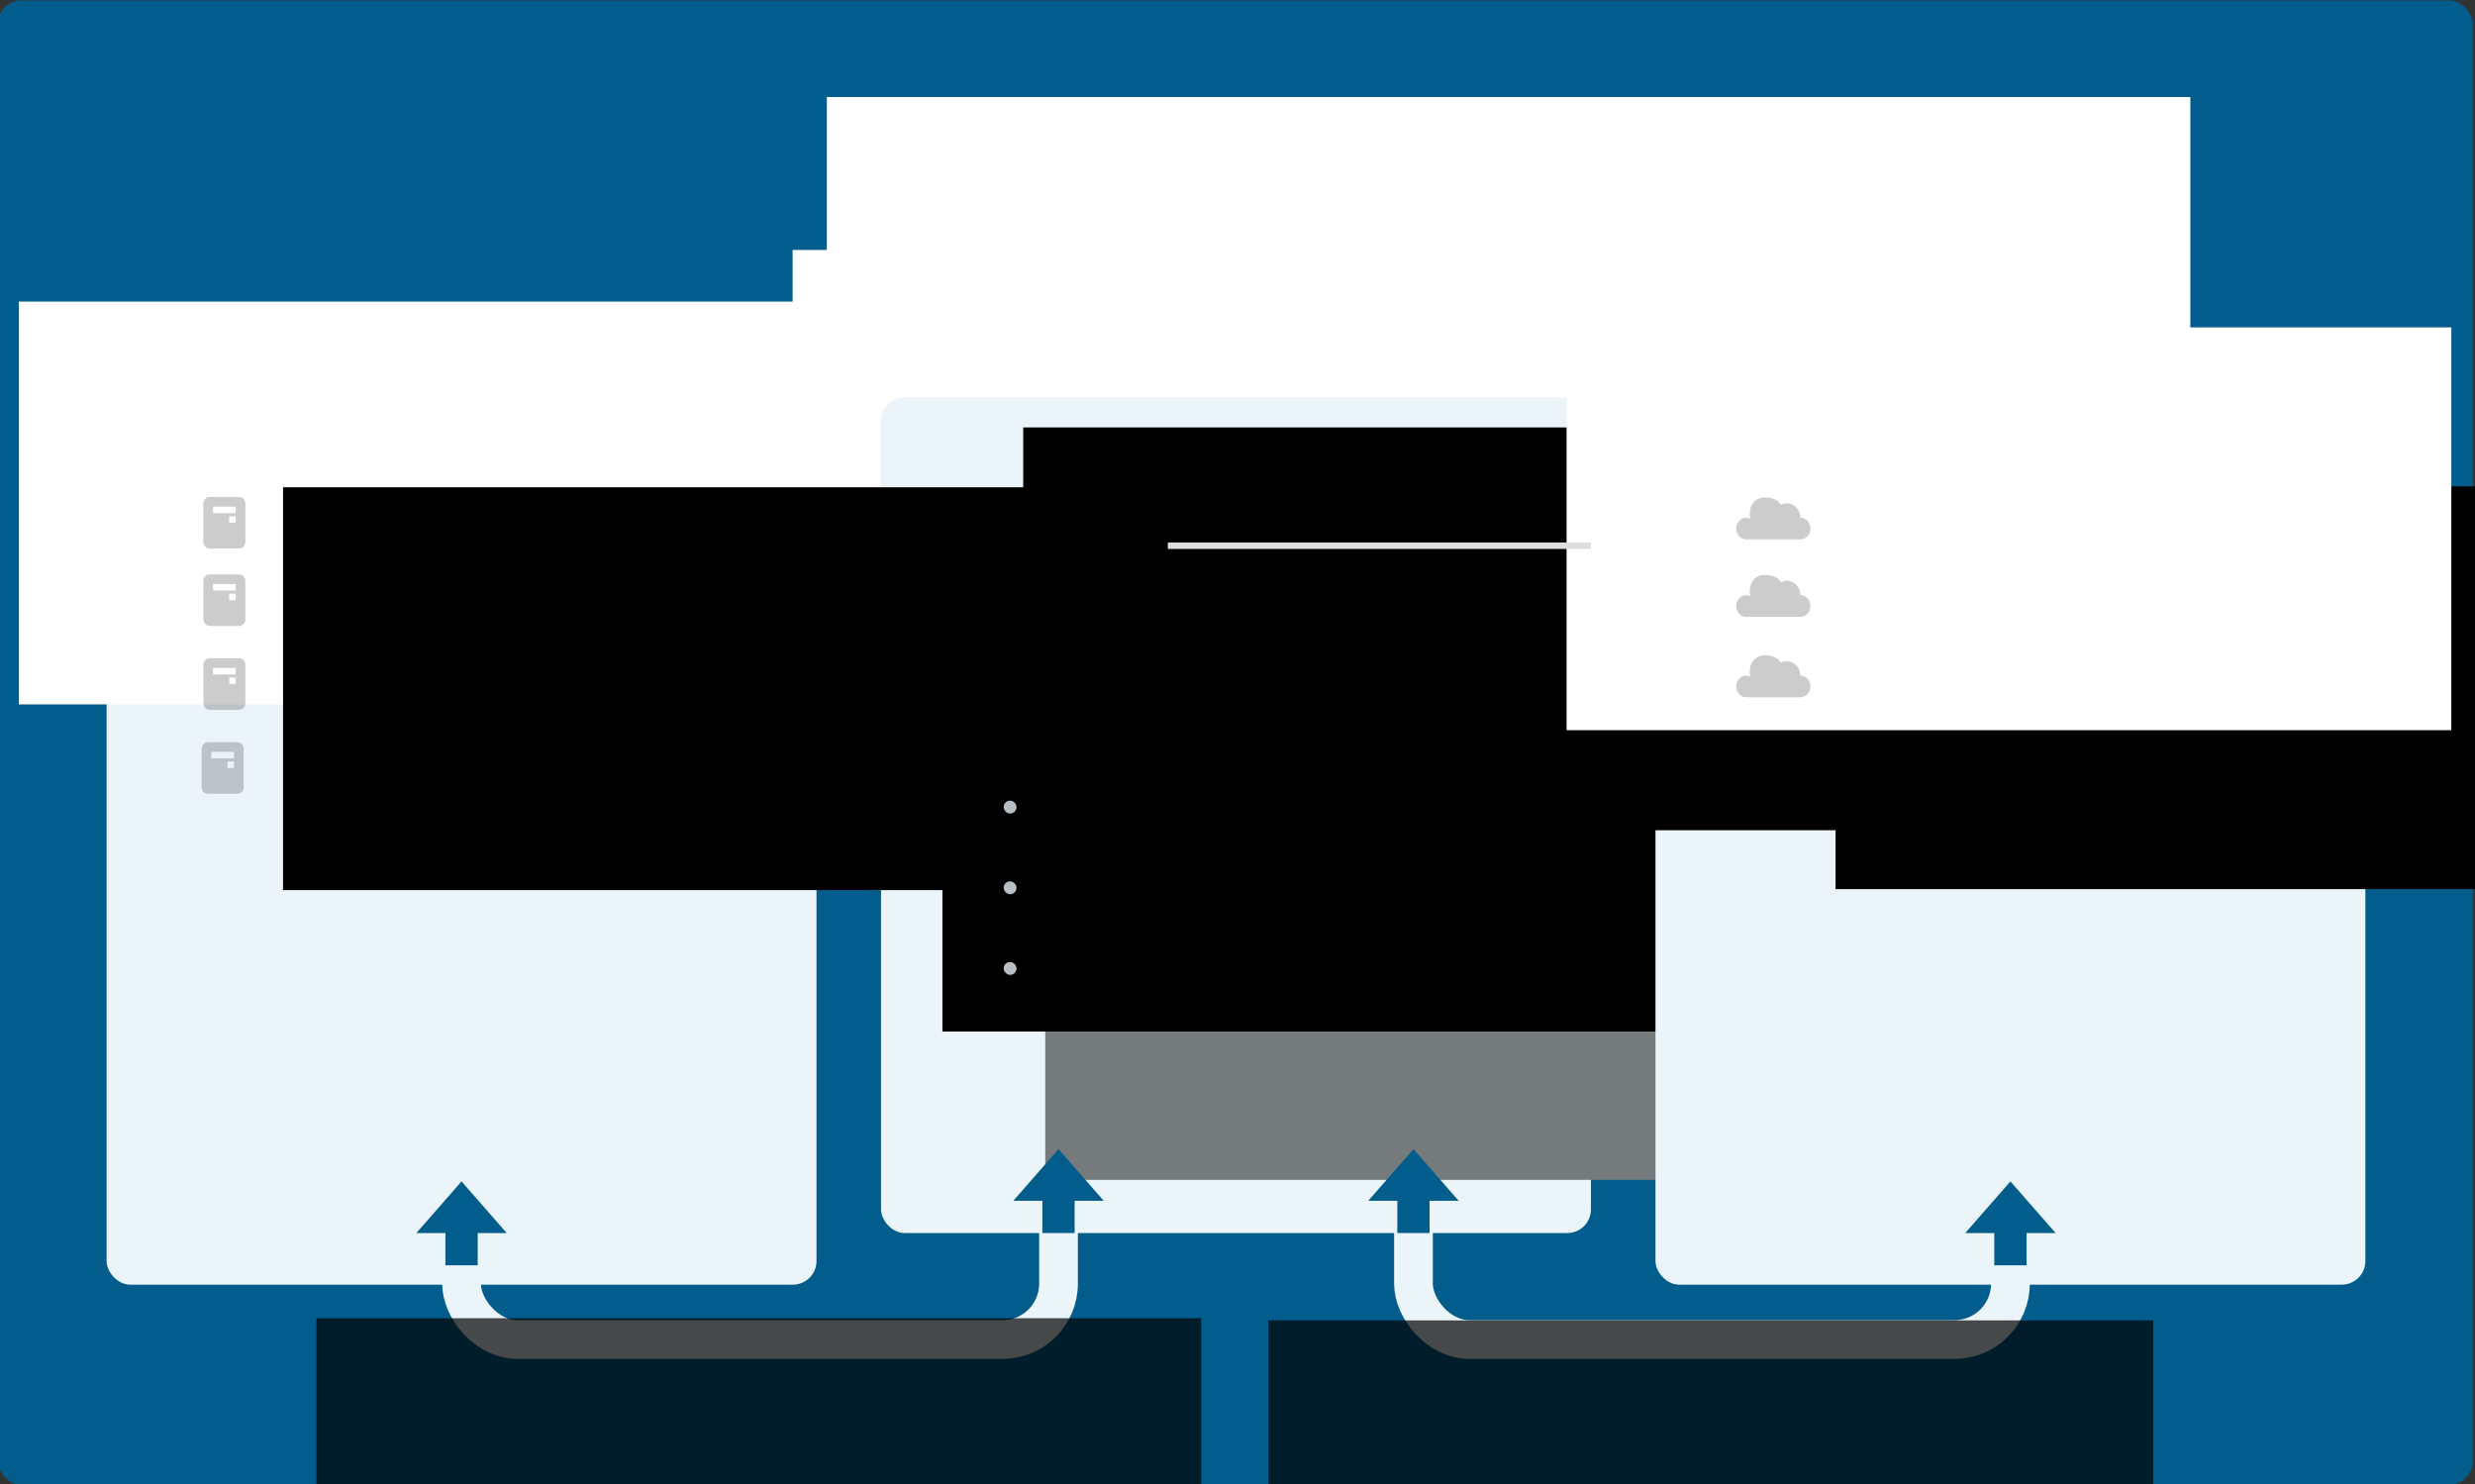 <?xml version="1.0" encoding="UTF-8" standalone="no"?>
<!-- Created with Inkscape (http://www.inkscape.org/) -->

<svg
   xmlns:dc="http://purl.org/dc/elements/1.1/"
   xmlns:cc="http://creativecommons.org/ns#"
   xmlns:rdf="http://www.w3.org/1999/02/22-rdf-syntax-ns#"
   xmlns:svg="http://www.w3.org/2000/svg"
   xmlns="http://www.w3.org/2000/svg"
   xmlns:sodipodi="http://sodipodi.sourceforge.net/DTD/sodipodi-0.dtd"
   xmlns:inkscape="http://www.inkscape.org/namespaces/inkscape"
   width="767"
   height="460"
   id="svg2"
   version="1.1"
   inkscape:version="0.48+devel r9968"
   sodipodi:docname="aeolus-overview-v2.svg"
   inkscape:export-filename="/Users/user/Documents/Aptana Studio 3 Workspace/aeolus-website/aeolusproject.org/content/images/concept_aeolus_high_level.png"
   inkscape:export-xdpi="90"
   inkscape:export-ydpi="90">
  <rect width="100%" height="100%" fill="#333333" stroke="none"/>
  <defs
     id="defs4">
    <inkscape:perspective
       sodipodi:type="inkscape:persp3d"
       inkscape:vp_x="0 : 526.18109 : 1"
       inkscape:vp_y="0 : 1000 : 0"
       inkscape:vp_z="744.09448 : 526.18109 : 1"
       inkscape:persp3d-origin="372.04724 : 350.78739 : 1"
       id="perspective10" />
    <inkscape:perspective
       id="perspective2884"
       inkscape:persp3d-origin="0.5 : 0.33333333 : 1"
       inkscape:vp_z="1 : 0.5 : 1"
       inkscape:vp_y="0 : 1000 : 0"
       inkscape:vp_x="0 : 0.5 : 1"
       sodipodi:type="inkscape:persp3d" />
    <inkscape:perspective
       id="perspective2947"
       inkscape:persp3d-origin="0.5 : 0.33333333 : 1"
       inkscape:vp_z="1 : 0.5 : 1"
       inkscape:vp_y="0 : 1000 : 0"
       inkscape:vp_x="0 : 0.5 : 1"
       sodipodi:type="inkscape:persp3d" />
    <inkscape:perspective
       id="perspective3018"
       inkscape:persp3d-origin="0.5 : 0.33333333 : 1"
       inkscape:vp_z="1 : 0.5 : 1"
       inkscape:vp_y="0 : 1000 : 0"
       inkscape:vp_x="0 : 0.5 : 1"
       sodipodi:type="inkscape:persp3d" />
    <inkscape:perspective
       id="perspective3845"
       inkscape:persp3d-origin="0.5 : 0.33333333 : 1"
       inkscape:vp_z="1 : 0.5 : 1"
       inkscape:vp_y="0 : 1000 : 0"
       inkscape:vp_x="0 : 0.5 : 1"
       sodipodi:type="inkscape:persp3d" />
    <inkscape:perspective
       id="perspective4035"
       inkscape:persp3d-origin="8.000001 : 5.3333333 : 1"
       inkscape:vp_z="16.000002 : 8 : 1"
       inkscape:vp_y="0 : 1000 : 0"
       inkscape:vp_x="0 : 8 : 1"
       sodipodi:type="inkscape:persp3d" />
    <inkscape:perspective
       id="perspective4101"
       inkscape:persp3d-origin="16 : 10.666667 : 1"
       inkscape:vp_z="32 : 16 : 1"
       inkscape:vp_y="0 : 1000 : 0"
       inkscape:vp_x="0 : 16 : 1"
       sodipodi:type="inkscape:persp3d" />
  </defs>
  <sodipodi:namedview
     id="base"
     pagecolor="#ffffff"
     bordercolor="#666666"
     borderopacity="1.0"
     inkscape:pageopacity="0.0"
     inkscape:pageshadow="2"
     inkscape:zoom="1"
     inkscape:cx="388.64122"
     inkscape:cy="210.81676"
     inkscape:document-units="px"
     inkscape:current-layer="layer1"
     showgrid="false"
     inkscape:window-width="1069"
     inkscape:window-height="986"
     inkscape:window-x="857"
     inkscape:window-y="195"
     inkscape:window-maximized="0"
     inkscape:snap-global="true"
     showborder="false">
    <inkscape:grid
       type="xygrid"
       id="grid4274"
       empspacing="5"
       visible="true"
       enabled="true"
       snapvisiblegridlinesonly="true" />
  </sodipodi:namedview>
  <g
     inkscape:label="Layer 1"
     inkscape:groupmode="layer"
     id="layer1"
     transform="translate(-32.304,-355.362)">
    <rect
       style="fill:#025d8c;fill-opacity:1;stroke:none"
       id="rect2890"
       width="767"
       height="460"
       x="31.639"
       y="355.482"
       rx="7.325"
       ry="7.325" />
    <rect
       ry="17.325"
       rx="17.325"
       y="673.234"
       x="470.335"
       height="97.248"
       width="185"
       id="rect4406"
       style="fill:none;stroke:#ebf4f8;stroke-width:12;stroke-linecap:round;stroke-linejoin:round;stroke-miterlimit:4;stroke-opacity:1;stroke-dasharray:none;stroke-dashoffset:0" />
    <rect
       style="fill:none;stroke:#ebf4f8;stroke-width:12;stroke-linecap:round;stroke-linejoin:round;stroke-miterlimit:4;stroke-opacity:1;stroke-dasharray:none;stroke-dashoffset:0"
       id="rect4282"
       width="185"
       height="97.248"
       x="175.335"
       y="673.234"
       rx="17.325"
       ry="17.325" />
    <rect
       ry="7.325"
       rx="7.325"
       y="412.452"
       x="42.639"
       height="281"
       width="745"
       id="rect4284"
       style="fill:#025d8c;fill-opacity:1;stroke:none" />
    <flowRoot
       xml:space="preserve"
       id="flowRoot2892"
       style="font-size:29.641px;font-style:normal;font-variant:normal;font-weight:bold;font-stretch:normal;text-align:start;line-height:125%;letter-spacing:0px;word-spacing:0px;writing-mode:lr-tb;text-anchor:start;fill:#ffffff;fill-opacity:1;stroke:none;font-family:Overpass;-inkscape-font-specification:Overpass Bold"
       transform="matrix(0.675,0,0,0.675,308.79,96.972)"><flowRegion
         id="flowRegion2894"><rect
           id="rect2896"
           width="626"
           height="285"
           x="-30"
           y="427.362"
           style="font-size:29.641px;font-style:normal;font-variant:normal;font-weight:bold;font-stretch:normal;text-align:start;line-height:125%;writing-mode:lr-tb;text-anchor:start;fill:#ffffff;fill-opacity:1;font-family:Overpass;-inkscape-font-specification:Overpass Bold" /></flowRegion><flowPara
         id="flowPara2898"
         style="font-size:29.641px;font-style:normal;font-variant:normal;font-weight:bold;font-stretch:normal;text-align:start;line-height:125%;writing-mode:lr-tb;text-anchor:start;font-family:Overpass;-inkscape-font-specification:Overpass Bold">High level Aeolus overview</flowPara></flowRoot>    <rect
       ry="7.325"
       rx="7.325"
       y="494.482"
       x="65.335"
       height="259"
       width="220"
       id="rect4307"
       style="fill:#ebf4f8;fill-opacity:1;stroke:none" />
    <flowRoot
       transform="matrix(0.438,0,0,0.438,51.273,261.635)"
       style="font-size:40px;font-style:normal;font-weight:normal;text-align:center;line-height:125%;letter-spacing:0px;word-spacing:0px;text-anchor:middle;fill:#ffffff;fill-opacity:1;stroke:none;font-family:Overpass;-inkscape-font-specification:Overpass"
       id="flowRoot3851"
       xml:space="preserve"><flowRegion
         id="flowRegion3853"><rect
           style="text-align:center;text-anchor:middle;fill:#ffffff;fill-opacity:1;font-family:Overpass;-inkscape-font-specification:Overpass"
           y="427.362"
           x="-30"
           height="285"
           width="626"
           id="rect3855" /></flowRegion><flowPara
         id="flowPara3857"
         style="font-size:41.062px;text-align:center;text-anchor:middle">Private Cloud</flowPara><flowPara
         id="flowPara3859"
         style="font-size:27.375px;text-align:center;text-anchor:middle;opacity:0.5">(servers on your premises)</flowPara></flowRoot>    <flowRoot
       xml:space="preserve"
       id="flowRoot3861"
       style="font-size:40px;font-style:normal;font-weight:normal;text-align:center;line-height:125%;letter-spacing:0px;word-spacing:0px;text-anchor:middle;fill:#ffffff;fill-opacity:1;stroke:none;font-family:Overpass;-inkscape-font-specification:Overpass"
       transform="matrix(0.438,0,0,0.438,291.077,245.635)"><flowRegion
         id="flowRegion3863"><rect
           id="rect3865"
           width="626"
           height="285"
           x="-30"
           y="427.362"
           style="text-align:center;text-anchor:middle;fill:#ffffff;fill-opacity:1;font-family:Overpass;-inkscape-font-specification:Overpass" /></flowRegion><flowPara
         style="font-size:41.062px;text-align:center;text-anchor:middle"
         id="flowPara3867">Aeolus</flowPara><flowPara
         style="font-size:27.375px;text-align:center;text-anchor:middle;opacity:0.5"
         id="flowPara3869">(servers on your premises)</flowPara></flowRoot>    <rect
       style="fill:#ebf4f8;fill-opacity:1;stroke:none"
       id="rect3920"
       width="220"
       height="259"
       x="305.335"
       y="478.482"
       rx="7.325"
       ry="7.325" />
    <flowRoot
       transform="matrix(0.438,0,0,0.438,369.365,408.99)"
       style="font-size:40px;font-style:normal;font-variant:normal;font-weight:normal;font-stretch:normal;text-align:start;line-height:140%;letter-spacing:0px;word-spacing:0px;writing-mode:lr-tb;text-anchor:start;fill:#757a7c;fill-opacity:1;stroke:none;font-family:Overpass;-inkscape-font-specification:Overpass"
       id="flowRoot3926"
       xml:space="preserve"><flowRegion
         id="flowRegion3928"><rect
           style="font-size:40px;font-style:normal;font-variant:normal;font-weight:normal;font-stretch:normal;text-align:start;line-height:140%;writing-mode:lr-tb;text-anchor:start;fill:#757a7c;fill-opacity:1;font-family:Overpass;-inkscape-font-specification:Overpass"
           y="427.362"
           x="-30"
           height="285"
           width="626"
           id="rect3930" /></flowRegion><flowPara
         id="flowPara3936"
         style="font-size:40px;font-style:normal;font-variant:normal;font-weight:normal;font-stretch:normal;text-align:start;line-height:140%;writing-mode:lr-tb;text-anchor:start;fill:#757a7c;fill-opacity:1;font-family:Overpass;-inkscape-font-specification:Overpass">RHEL 6</flowPara><flowPara
         style="font-size:40px;font-style:normal;font-variant:normal;font-weight:normal;font-stretch:normal;text-align:start;line-height:140%;writing-mode:lr-tb;text-anchor:start;fill:#757a7c;fill-opacity:1;font-family:Overpass;-inkscape-font-specification:Overpass"
         id="flowPara3961">Fedora 14</flowPara><flowPara
         style="font-size:40px;font-style:normal;font-variant:normal;font-weight:normal;font-stretch:normal;text-align:start;line-height:140%;writing-mode:lr-tb;text-anchor:start;fill:#757a7c;fill-opacity:1;font-family:Overpass;-inkscape-font-specification:Overpass"
         id="flowPara3963">Win2K8 R2</flowPara></flowRoot>    <flowRoot
       transform="matrix(0.438,0,0,0.438,337.498,363.011)"
       style="font-size:40px;font-style:normal;font-weight:normal;text-align:start;line-height:125%;letter-spacing:0px;word-spacing:0px;text-anchor:start;fill:#000000;fill-opacity:1;stroke:none;font-family:Overpass;-inkscape-font-specification:Overpass"
       id="flowRoot3951"
       xml:space="preserve"><flowRegion
         id="flowRegion3953"><rect
           style="text-align:start;text-anchor:start;fill:#000000;fill-opacity:1;font-family:Overpass;-inkscape-font-specification:Overpass"
           y="427.362"
           x="-30"
           height="285"
           width="626"
           id="rect3955" /></flowRegion><flowPara
         style="font-size:41.062px;text-align:start;text-anchor:start;opacity:0.5;fill:#000000;fill-opacity:1"
         id="flowPara4276">VM images</flowPara><flowPara
         id="flowPara3959"
         style="font-size:27.375px;text-align:start;text-anchor:start;opacity:0.25;fill:#000000;fill-opacity:1">(not running) based upon:</flowPara></flowRoot>    <rect
       ry="7.325"
       rx="7.325"
       y="494.482"
       x="545.335"
       height="259"
       width="220"
       id="rect4305"
       style="fill:#ebf4f8;fill-opacity:1;stroke:none" />
    <flowRoot
       xml:space="preserve"
       id="flowRoot3965"
       style="font-size:40px;font-style:normal;font-variant:normal;font-weight:normal;font-stretch:normal;text-align:start;line-height:140%;letter-spacing:0px;word-spacing:0px;writing-mode:lr-tb;text-anchor:start;fill:#000000;fill-opacity:1;stroke:none;font-family:Overpass;-inkscape-font-specification:Overpass"
       transform="matrix(0.438,0,0,0.438,614.285,318.885)"><flowRegion
         id="flowRegion3967"><rect
           id="rect3969"
           width="626"
           height="285"
           x="-30"
           y="427.362"
           style="font-size:40px;font-style:normal;font-variant:normal;font-weight:normal;font-stretch:normal;text-align:start;line-height:140%;writing-mode:lr-tb;text-anchor:start;fill:#000000;fill-opacity:1;font-family:Overpass;-inkscape-font-specification:Overpass" /></flowRegion><flowPara
         style="font-size:40px;font-style:normal;font-variant:normal;font-weight:normal;font-stretch:normal;text-align:start;line-height:140%;writing-mode:lr-tb;text-anchor:start;opacity:0.5;fill:#000000;fill-opacity:1;font-family:Overpass;-inkscape-font-specification:Overpass"
         id="flowPara3982">Amazon EC2</flowPara><flowPara
         style="font-size:40px;font-style:normal;font-variant:normal;font-weight:normal;font-stretch:normal;text-align:start;line-height:140%;writing-mode:lr-tb;text-anchor:start;opacity:0.5;fill:#000000;fill-opacity:1;font-family:Overpass;-inkscape-font-specification:Overpass"
         id="flowPara4160">Rackspace</flowPara><flowPara
         style="font-size:40px;font-style:normal;font-variant:normal;font-weight:normal;font-stretch:normal;text-align:start;line-height:140%;writing-mode:lr-tb;text-anchor:start;opacity:0.5;fill:#000000;fill-opacity:1;font-family:Overpass;-inkscape-font-specification:Overpass"
         id="flowPara4162">others</flowPara></flowRoot>    <flowRoot
       xml:space="preserve"
       id="flowRoot4002"
       style="font-size:40px;font-style:normal;font-weight:normal;text-align:start;line-height:125%;letter-spacing:0px;word-spacing:0px;text-anchor:start;fill:#000000;fill-opacity:1;stroke:none;font-family:Overpass;-inkscape-font-specification:Overpass"
       transform="matrix(0.438,0,0,0.438,362.539,300.635)"><flowRegion
         id="flowRegion4004"><rect
           id="rect4006"
           width="626"
           height="285"
           x="-30"
           y="427.362"
           style="text-align:start;text-anchor:start;fill:#000000;fill-opacity:1;font-family:Overpass;-inkscape-font-specification:Overpass" /></flowRegion><flowPara
         id="flowPara4012"
         style="font-size:41.062px;text-align:start;text-anchor:start;opacity:0.5;fill:#000000;fill-opacity:1">Aeolus software</flowPara></flowRoot>    <path
       style="opacity:0.2;fill:#000000;fill-opacity:1;stroke:none"
       d="m 97.335,509.361 c -1.108,0 -2,0.892 -2,2 l 0,12 c 0,1.108 0.892,2 2,2 l 9,0 c 1.108,0 2,-0.892 2,-2 l 0,-12 c 0,-1.108 -0.892,-2 -2,-2 l -9,0 z m 1,3 7,0 0,2 -7,0 0,-2 z m 5,3 2,0 0,2 -2,0 0,-2 z"
       id="rect4340" />
    <flowRoot
       xml:space="preserve"
       id="flowRoot4114"
       style="font-size:40px;font-style:normal;font-weight:normal;text-align:center;line-height:125%;letter-spacing:0px;word-spacing:0px;text-anchor:middle;opacity:0.7;fill:#000000;fill-opacity:1;stroke:none;font-family:Overpass;-inkscape-font-specification:Overpass"
       transform="matrix(0.438,0,0,0.438,143.51,576.696)"><flowRegion
         id="flowRegion4116"><rect
           id="rect4118"
           width="626"
           height="285"
           x="-30"
           y="427.362"
           style="text-align:center;text-anchor:middle;fill:#000000;fill-opacity:1;font-family:Overpass;-inkscape-font-specification:Overpass" /></flowRegion><flowPara
         style="font-size:27.375px;text-align:center;text-anchor:middle;fill:#000000;fill-opacity:1"
         id="flowPara4122">images</flowPara></flowRoot>    <flowRoot
       xml:space="preserve"
       id="flowRoot4150"
       style="font-size:40px;font-style:normal;font-weight:normal;text-align:center;line-height:125%;letter-spacing:0px;word-spacing:0px;text-anchor:middle;fill:#ffffff;fill-opacity:1;stroke:none;font-family:Overpass;-inkscape-font-specification:Overpass"
       transform="matrix(0.438,0,0,0.438,530.919,269.635)"><flowRegion
         id="flowRegion4152"><rect
           id="rect4154"
           width="626"
           height="285"
           x="-30"
           y="427.362"
           style="text-align:center;text-anchor:middle;fill:#ffffff;fill-opacity:1;font-family:Overpass;-inkscape-font-specification:Overpass" /></flowRegion><flowPara
         style="font-size:41.062px;text-align:center;text-anchor:middle"
         id="flowPara4156">Public Clouds</flowPara><flowPara
         style="font-size:27.375px;text-align:center;text-anchor:middle"
         id="flowPara4158" /></flowRoot>    <path
       style="fill:none;stroke:#dedede;stroke-width:2;stroke-linecap:square;stroke-linejoin:miter;stroke-miterlimit:4;stroke-opacity:1;stroke-dasharray:none"
       d="m 306.335,524.482 218,0"
       id="path4264"
       inkscape:connector-curvature="0" />
    <g
       id="g4380"
       transform="translate(30.335,20.12)">
      <rect
         ry="0"
         rx="0"
         y="714.452"
         x="140"
         height="12.91"
         width="10"
         id="rect4288"
         style="fill:#025d8c;fill-opacity:1;stroke:none" />
      <path
         sodipodi:nodetypes="cccc"
         id="rect4290"
         d="m 145,701.362 14,16 -28,0 14,-16 z"
         style="fill:#025d8c;fill-opacity:1;stroke:none"
         inkscape:connector-curvature="0" />
    </g>
    <flowRoot
       xml:space="preserve"
       id="flowRoot3902"
       style="font-size:41.062px;font-style:normal;font-variant:normal;font-weight:normal;font-stretch:normal;text-align:start;line-height:140%;letter-spacing:0px;word-spacing:0px;writing-mode:lr-tb;text-anchor:start;fill:#000000;fill-opacity:1;stroke:none;font-family:Overpass;-inkscape-font-specification:Overpass"
       transform="matrix(0.438,0,0,0.438,133.158,319.187)"><flowRegion
         id="flowRegion3904"><rect
           id="rect3906"
           width="626"
           height="285"
           x="-30"
           y="427.362"
           style="font-size:41.062px;font-style:normal;font-variant:normal;font-weight:normal;font-stretch:normal;text-align:start;line-height:140%;writing-mode:lr-tb;text-anchor:start;fill:#000000;fill-opacity:1;font-family:Overpass;-inkscape-font-specification:Overpass" /></flowRegion><flowPara
         style="font-size:41.062px;font-style:normal;font-variant:normal;font-weight:normal;font-stretch:normal;text-align:start;line-height:140%;writing-mode:lr-tb;text-anchor:start;opacity:0.5;fill:#000000;fill-opacity:1;font-family:Overpass;-inkscape-font-specification:Overpass"
         id="flowPara3910">Red Hat RHEV</flowPara><flowPara
         style="font-size:41.062px;font-style:normal;font-variant:normal;font-weight:normal;font-stretch:normal;text-align:start;line-height:140%;writing-mode:lr-tb;text-anchor:start;opacity:0.5;fill:#000000;fill-opacity:1;font-family:Overpass;-inkscape-font-specification:Overpass"
         id="flowPara3916">Eucalyptus</flowPara><flowPara
         style="font-size:41.062px;font-style:normal;font-variant:normal;font-weight:normal;font-stretch:normal;text-align:start;line-height:140%;writing-mode:lr-tb;text-anchor:start;opacity:0.5;fill:#000000;fill-opacity:1;font-family:Overpass;-inkscape-font-specification:Overpass"
         id="flowPara3918">VMware vSphere</flowPara><flowPara
         style="font-size:41.062px;font-style:normal;font-variant:normal;font-weight:normal;font-stretch:normal;text-align:start;line-height:140%;writing-mode:lr-tb;text-anchor:start;opacity:0.5;fill:#000000;fill-opacity:1;font-family:Overpass;-inkscape-font-specification:Overpass"
         id="flowPara3221">OpenStack</flowPara></flowRoot>    <g
       transform="matrix(0.649,0,0,0.69,563.751,-193.759)"
       id="g4356"
       inkscape:label="Layer 1"
       style="opacity:0.2;fill:#000000;fill-opacity:1;stroke:none">
      <path
         sodipodi:nodetypes="cscssccscscs"
         inkscape:connector-curvature="0"
         id="path4358"
         d="m 23.997,1019.245 c -4.45,0 -7.387,2.995 -7.387,7.476 0,0.709 0.132,1.373 0.302,2.028 -0.578,-0.247 -1.246,-0.406 -1.914,-0.406 -2.67,0 -4.835,2.18 -4.835,4.868 0,2.688 2.165,4.868 4.835,4.868 l 25.786,0 c 2.67,0 4.835,-2.18 4.835,-4.868 0,-2.688 -2.165,-4.868 -4.835,-4.868 0,-3.584 -2.886,-6.491 -6.447,-6.491 -1.018,0 -1.965,0.289 -2.82,0.71 -1.409,-2.362 -4.585,-3.318 -7.521,-3.318 z"
         style="color:#000000;fill:#000000;fill-opacity:1;stroke:none;stroke-width:2.4;marker:none;visibility:visible;display:inline;overflow:visible" />
    </g>
    <path
       id="path4362"
       d="m 97.335,533.361 c -1.108,0 -2,0.892 -2,2 l 0,12 c 0,1.108 0.892,2 2,2 l 9,0 c 1.108,0 2,-0.892 2,-2 l 0,-12 c 0,-1.108 -0.892,-2 -2,-2 l -9,0 z m 1,3 7,0 0,2 -7,0 0,-2 z m 5,3 2,0 0,2 -2,0 0,-2 z"
       style="opacity:0.2;fill:#000000;fill-opacity:1;stroke:none" />
    <path
       style="opacity:0.2;fill:#000000;fill-opacity:1;stroke:none"
       d="m 97.335,559.361 c -1.108,0 -2,0.892 -2,2 l 0,12 c 0,1.108 0.892,2 2,2 l 9,0 c 1.108,0 2,-0.892 2,-2 l 0,-12 c 0,-1.108 -0.892,-2 -2,-2 l -9,0 z m 1,3 7,0 0,2 -7,0 0,-2 z m 5,3 2,0 0,2 -2,0 0,-2 z"
       id="path4364" />
    <g
       style="opacity:0.2;fill:#000000;fill-opacity:1;stroke:none"
       inkscape:label="Layer 1"
       id="g4366"
       transform="matrix(0.649,0,0,0.69,563.751,-169.759)">
      <path
         style="color:#000000;fill:#000000;fill-opacity:1;stroke:none;stroke-width:2.4;marker:none;visibility:visible;display:inline;overflow:visible"
         d="m 23.997,1019.245 c -4.45,0 -7.387,2.995 -7.387,7.476 0,0.709 0.132,1.373 0.302,2.028 -0.578,-0.247 -1.246,-0.406 -1.914,-0.406 -2.67,0 -4.835,2.18 -4.835,4.868 0,2.688 2.165,4.868 4.835,4.868 l 25.786,0 c 2.67,0 4.835,-2.18 4.835,-4.868 0,-2.688 -2.165,-4.868 -4.835,-4.868 0,-3.584 -2.886,-6.491 -6.447,-6.491 -1.018,0 -1.965,0.289 -2.82,0.71 -1.409,-2.362 -4.585,-3.318 -7.521,-3.318 z"
         id="path4368"
         inkscape:connector-curvature="0"
         sodipodi:nodetypes="cscssccscscs" />
    </g>
    <g
       transform="matrix(0.649,0,0,0.69,563.751,-144.82)"
       id="g4370"
       inkscape:label="Layer 1"
       style="opacity:0.2;fill:#000000;fill-opacity:1;stroke:none">
      <path
         sodipodi:nodetypes="cscssccscscs"
         inkscape:connector-curvature="0"
         id="path4372"
         d="m 23.997,1019.245 c -4.45,0 -7.387,2.995 -7.387,7.476 0,0.709 0.132,1.373 0.302,2.028 -0.578,-0.247 -1.246,-0.406 -1.914,-0.406 -2.67,0 -4.835,2.18 -4.835,4.868 0,2.688 2.165,4.868 4.835,4.868 l 25.786,0 c 2.67,0 4.835,-2.18 4.835,-4.868 0,-2.688 -2.165,-4.868 -4.835,-4.868 0,-3.584 -2.886,-6.491 -6.447,-6.491 -1.018,0 -1.965,0.289 -2.82,0.71 -1.409,-2.362 -4.585,-3.318 -7.521,-3.318 z"
         style="color:#000000;fill:#000000;fill-opacity:1;stroke:none;stroke-width:2.4;marker:none;visibility:visible;display:inline;overflow:visible" />
    </g>
    <g
       transform="translate(510.335,20.12)"
       id="g4384">
      <rect
         style="fill:#025d8c;fill-opacity:1;stroke:none"
         id="rect4386"
         width="10"
         height="12.91"
         x="140"
         y="714.452"
         rx="0"
         ry="0" />
      <path
         style="fill:#025d8c;fill-opacity:1;stroke:none"
         d="m 145,701.362 14,16 -28,0 14,-16 z"
         id="path4388"
         sodipodi:nodetypes="cccc"
         inkscape:connector-curvature="0" />
    </g>
    <g
       transform="translate(215.335,10.12)"
       id="g4392">
      <rect
         style="fill:#025d8c;fill-opacity:1;stroke:none"
         id="rect4394"
         width="10"
         height="12.91"
         x="140"
         y="714.452"
         rx="0"
         ry="0" />
      <path
         style="fill:#025d8c;fill-opacity:1;stroke:none"
         d="m 145,701.362 14,16 -28,0 14,-16 z"
         id="path4396"
         sodipodi:nodetypes="cccc" />
    </g>
    <g
       id="g4400"
       transform="translate(325.335,10.12)">
      <rect
         ry="0"
         rx="0"
         y="714.452"
         x="140"
         height="12.91"
         width="10"
         id="rect4402"
         style="fill:#025d8c;fill-opacity:1;stroke:none" />
      <path
         sodipodi:nodetypes="cccc"
         id="path4404"
         d="m 145,701.362 14,16 -28,0 14,-16 z"
         style="fill:#025d8c;fill-opacity:1;stroke:none" />
    </g>
    <rect
       style="opacity:0.98;fill:#bcc3c6;fill-opacity:1;stroke:none"
       id="rect4426"
       width="4"
       height="4"
       x="343.335"
       y="603.482"
       rx="7.325"
       ry="7.325" />
    <rect
       ry="7.325"
       rx="7.325"
       y="628.482"
       x="343.335"
       height="4"
       width="4"
       id="rect4428"
       style="opacity:0.98;fill:#bcc3c6;fill-opacity:1;stroke:none" />
    <rect
       style="opacity:0.98;fill:#bcc3c6;fill-opacity:1;stroke:none"
       id="rect4430"
       width="4"
       height="4"
       x="343.335"
       y="653.482"
       rx="7.325"
       ry="7.325" />
    <path
       inkscape:connector-curvature="0"
       style="opacity:0.2;fill:#000000;fill-opacity:1;stroke:none"
       d="m 96.804,585.362 c -1.108,0 -2,0.892 -2,2 l 0,12 c 0,1.108 0.892,2 2,2 l 9,0 c 1.108,0 2,-0.892 2,-2 l 0,-12 c 0,-1.108 -0.892,-2 -2,-2 l -9,0 z m 1,3 7,0 0,2 -7,0 0,-2 z m 5,3 2,0 0,2 -2,0 0,-2 z"
       id="path4364-9" />
    <flowRoot
       xml:space="preserve"
       id="flowRoot4114-2"
       style="font-size:40px;font-style:normal;font-weight:normal;text-align:center;line-height:125%;letter-spacing:0px;word-spacing:0px;text-anchor:middle;opacity:0.7;fill:#000000;fill-opacity:1;stroke:none;font-family:Overpass;-inkscape-font-specification:Overpass"
       transform="matrix(0.438,0,0,0.438,438.51,577.367)"><flowRegion
         id="flowRegion4116-8"><rect
           id="rect4118-3"
           width="626"
           height="285"
           x="-30"
           y="427.362"
           style="text-align:center;text-anchor:middle;fill:#000000;fill-opacity:1;font-family:Overpass;-inkscape-font-specification:Overpass" /></flowRegion><flowPara
         style="font-size:27.375px;text-align:center;text-anchor:middle;fill:#000000;fill-opacity:1"
         id="flowPara4122-0">images</flowPara></flowRoot>  </g>
</svg>
